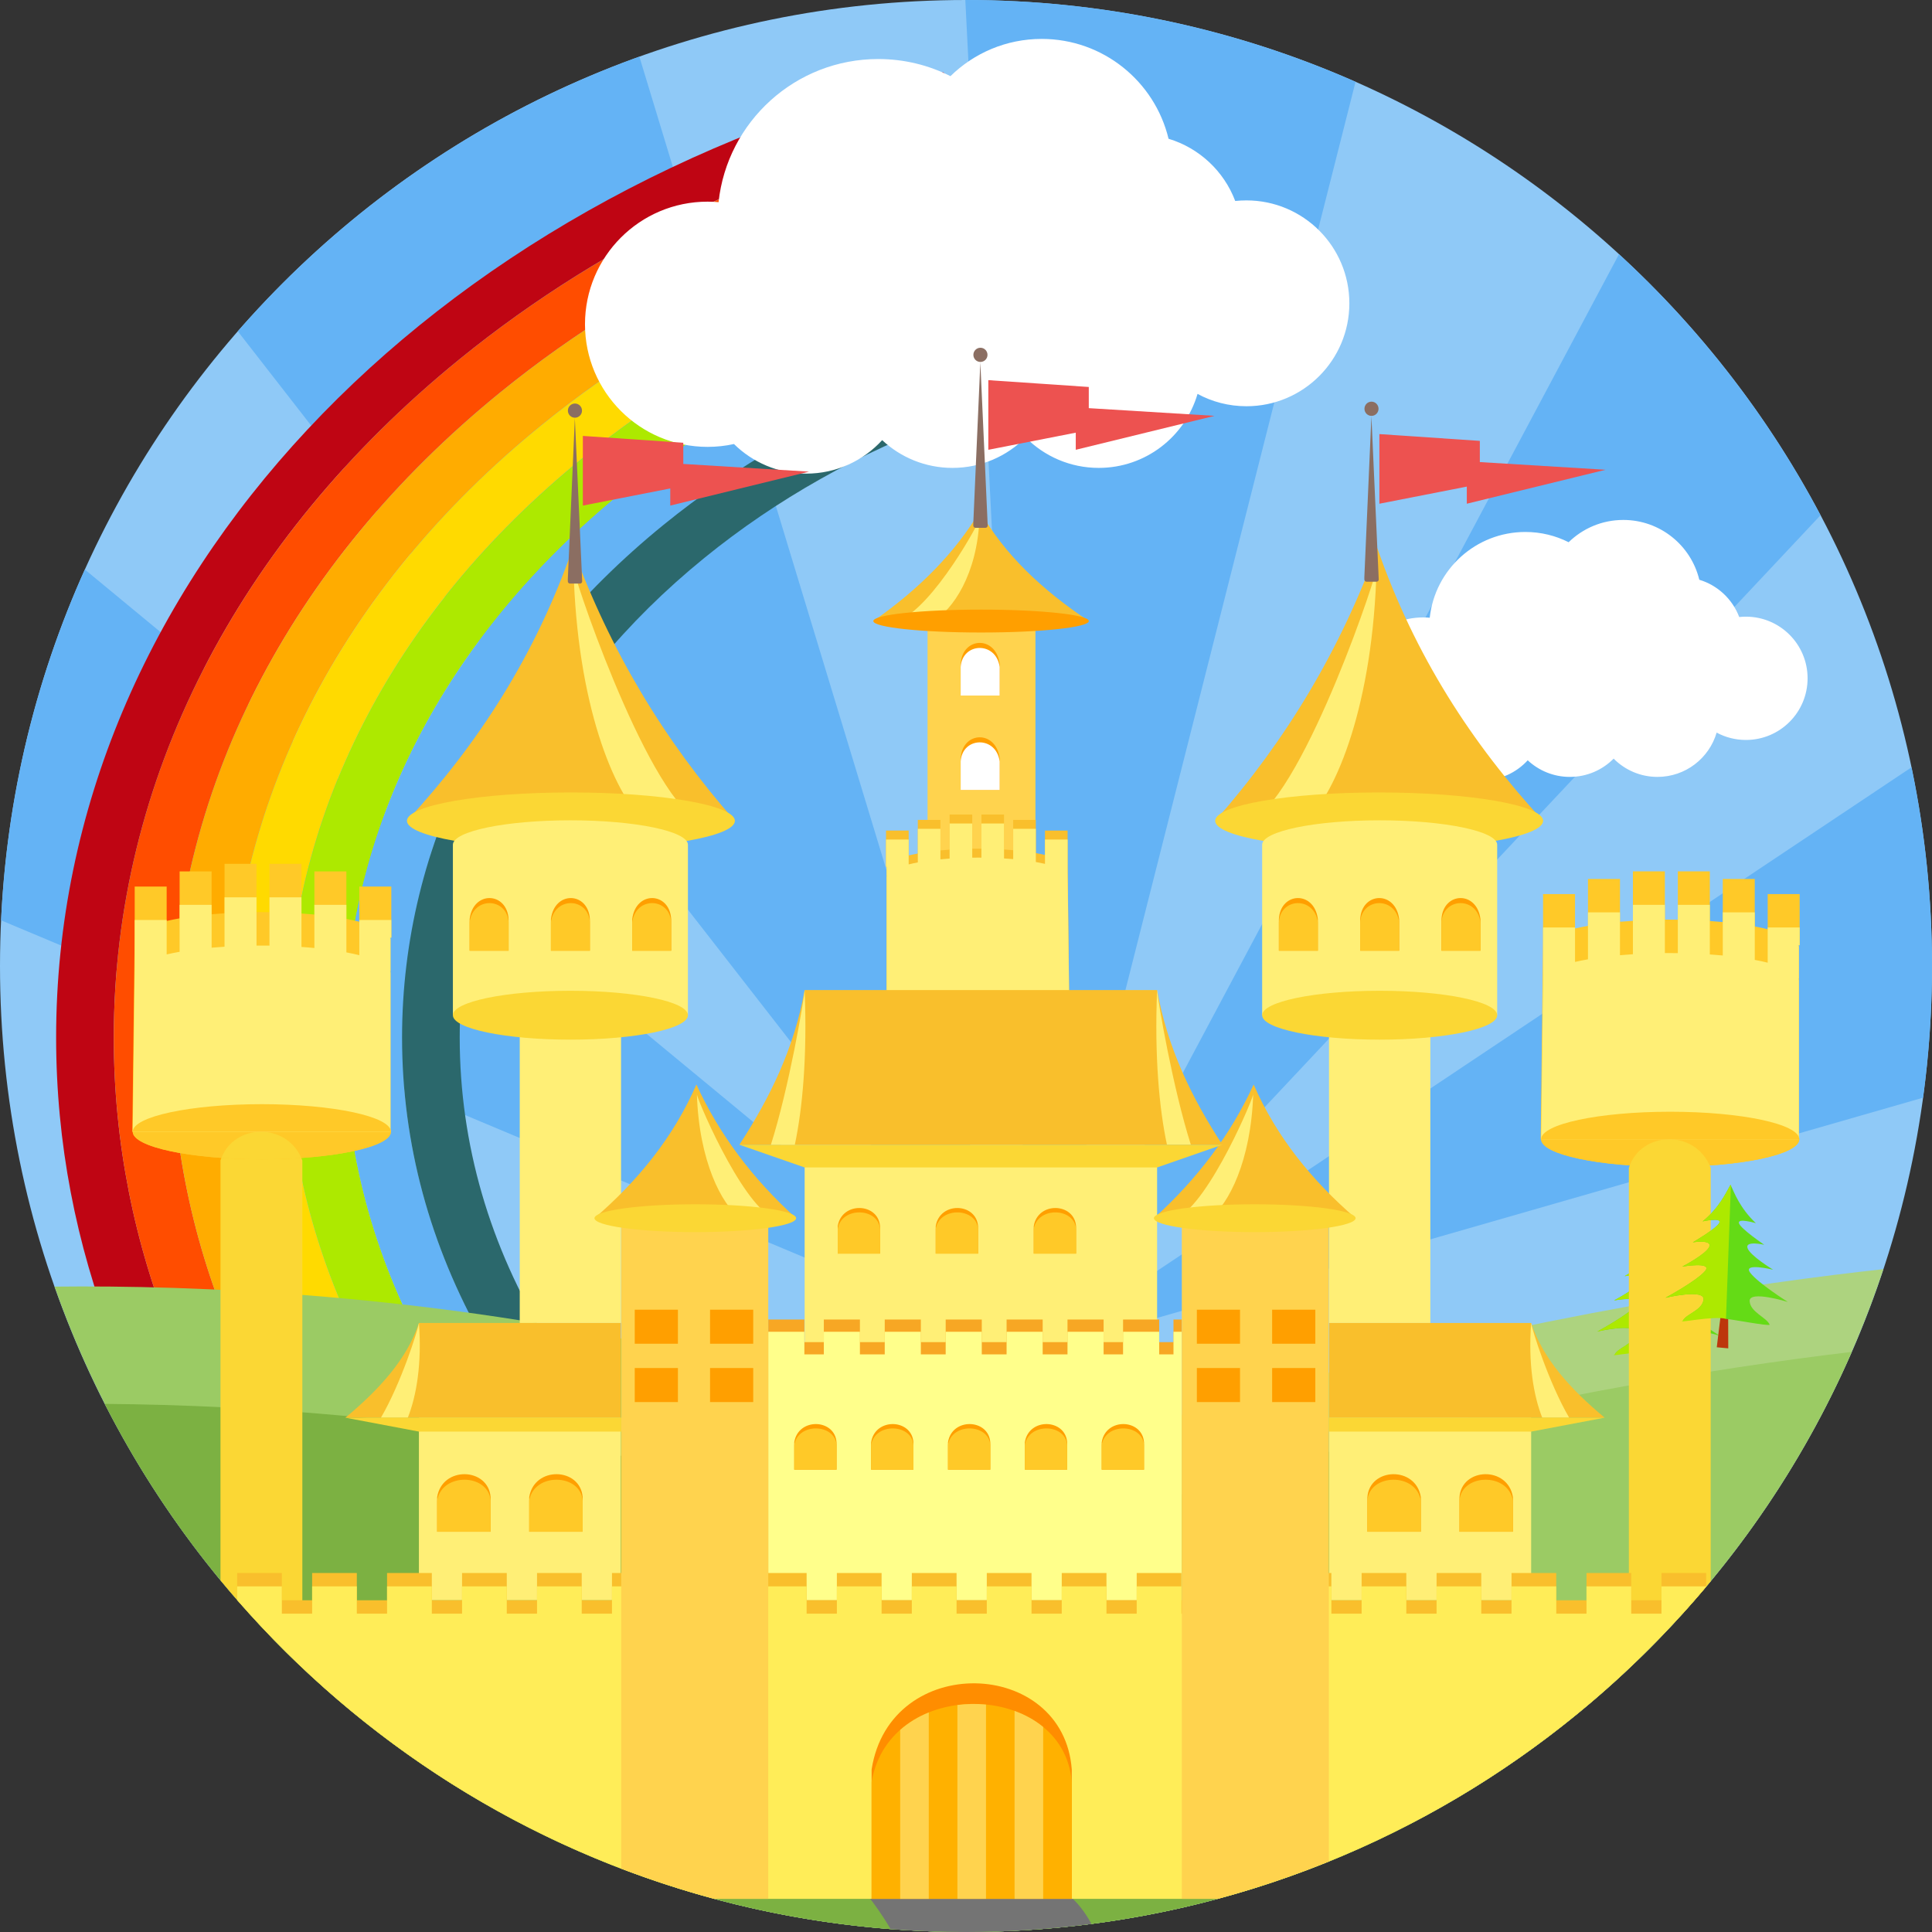 <?xml version="1.0" encoding="iso-8859-1"?>
<!-- Generator: Adobe Illustrator 19.0.0, SVG Export Plug-In . SVG Version: 6.00 Build 0)  -->
<svg version="1.1" id="Layer_1" xmlns="http://www.w3.org/2000/svg" xmlns:xlink="http://www.w3.org/1999/xlink" x="0px" y="0px"
	 viewBox="0 0 512 512" style="enable-background:new 0 0 512 512;" xml:space="preserve">
<rect x="0" y="0" width="512" height="512" fill="#333333" stroke="none"/>
<path style="fill:#8FC9F7;" d="M255.997,0C397.385,0,512,114.615,512,255.997C512,397.385,397.385,512,255.997,512
	C114.615,512,0,397.385,0,255.997C0,114.615,114.615,0,255.997,0z"/>
<path style="fill:#64B3F5;" d="M273.847,358.696L506.564,203.35c3.557,16.993,5.436,34.603,5.436,52.647
	c0,11.84-0.822,23.491-2.377,34.902L273.847,358.696L0.293,243.899c1.532-33.006,9.315-64.381,22.194-92.967L273.847,358.696z
	 M255.997,0c36.74,0,71.659,7.754,103.234,21.689l-85.383,337.007l208.61-222.151c-13.765-26.039-31.891-49.43-53.404-69.176
	L273.847,358.696L63.019,87.796C91.435,55.23,127.957,29.925,169.44,15.015l104.407,343.681L255.821,0H255.997z"/>
<path style="fill:#ADD37F;" d="M116.681,470.788c2.941-2.254,6.052-4.561,9.357-6.909
	c131.303-93.331,308.274-120.456,373.083-127.541C465.428,438.362,369.321,512,255.997,512
	C204.618,512,156.779,496.85,116.681,470.788z"/>
<path style="fill:#9BCB64;" d="M132.548,480.303c125.21-85.976,288.745-113.764,358.192-122.041
	C451.264,448.74,361.027,512,255.997,512C211.233,512,169.158,500.495,132.548,480.303z"/>
<path style="fill:#BF0513;" d="M260.581,29.502c-51.984,11.487-99.641,33.846-138.758,65.655
	c-59.116,48.068-91.67,111.821-91.67,179.794c0,27.618,5.4,54.684,15.743,80.059H29.96c-9.785-25.258-15.086-52.119-15.086-80.053
	c0-121.078,99.172-223.19,235.065-255.809L260.581,29.502z"/>
<path style="fill:#FF4D00;" d="M271.429,40.056c-52.095,10.437-99.888,32.243-138.805,63.882
	c-56.228,45.72-87.191,106.356-87.191,171.013c0,27.712,5.7,54.725,16.629,80.059H45.897c-10.343-25.37-15.743-52.436-15.743-80.053
	c0-67.967,32.554-131.72,91.67-179.783c39.129-31.815,86.792-54.161,138.787-65.643L271.429,40.056z"/>
<path style="fill:#FFAC00;" d="M282.423,50.739c-52.265,9.269-100.263,30.488-138.993,61.98
	c-53.345,43.373-82.724,100.891-82.724,162.232c0,27.823,6.064,54.766,17.651,80.059H62.062
	c-10.93-25.334-16.629-52.336-16.629-80.053c0-64.657,30.964-125.281,87.191-170.995c38.923-31.65,86.727-53.451,138.84-63.876
	L282.423,50.739z"/>
<path style="fill:#FFDA00;" d="M293.57,61.581c-52.483,7.965-100.768,28.569-139.339,59.926
	c-50.457,41.025-78.24,95.427-78.24,153.444c0,27.958,6.457,54.813,18.789,80.059H78.357
	c-11.587-25.293-17.651-52.224-17.651-80.053c0-61.334,29.379-118.842,82.724-162.214c38.741-31.492,86.745-52.717,139.022-61.968
	L293.57,61.581z"/>
<path style="fill:#ADE900;" d="M304.922,72.622c-52.764,6.492-101.443,26.414-139.885,57.672
	c-47.569,38.677-73.767,89.956-73.767,144.657c0,27.999,6.879,55.101,19.969,80.059H94.781
	c-12.333-25.24-18.789-52.095-18.789-80.053c0-58.018,27.782-112.402,78.24-153.427c38.577-31.369,86.874-51.96,139.368-59.92
	L304.922,72.622z"/>
<path style="fill:#64B3F5;" d="M316.533,83.91c-53.134,4.807-102.335,23.978-140.695,55.165
	c-44.682,36.335-69.288,84.491-69.288,135.876c0,28.193,7.42,55.171,21.484,80.059h-16.8
	c-13.084-24.959-19.963-52.048-19.963-80.053c0-54.701,26.197-105.963,73.767-144.64c38.454-31.269,87.138-51.174,139.926-57.66
	L316.533,83.91z"/>
<path style="fill:#2B686C;" d="M328.478,95.526c-53.598,2.835-103.509,21.173-141.828,52.336
	c-41.805,33.987-64.821,79.02-64.821,127.089c0,28.31,7.995,55.47,23.104,80.059h-16.899c-14.064-24.882-21.484-51.86-21.484-80.053
	c0-51.379,24.607-99.524,69.288-135.864c38.366-31.187,87.59-50.346,140.736-55.147L328.478,95.526z"/>
<path style="fill:#9BCB64;" d="M14.458,340.969c72.076-0.822,253.039,8.705,365.805,116.153c5.318,5.06,10.689,9.368,16.107,12.972
	C356.055,496.58,307.834,512,255.997,512C144.399,512,49.501,440.581,14.458,340.969z"/>
<path style="fill:#7CB142;" d="M27.759,372.045c77.705,0.593,240.254,14.346,346.798,110.888
	C339.109,501.487,298.783,512,255.997,512C156.391,512,70.075,455.109,27.759,372.045z"/>
<path style="fill:#747474;" d="M236.016,511.225c-4.426-7.549-8.5-11.687-8.5-11.687h48.35c5.441,0,9.891,3.986,13.383,10.313
	C278.367,511.26,267.267,512,255.997,512C249.276,512,242.608,511.736,236.016,511.225z"/>
<path style="fill:#BD360C;" d="M438.398,353.877c-0.07,0.293-1.503,12.121-1.503,12.121l3.052,0.288l-0.041-11.939L438.398,353.877z
	"/>
<path style="fill:#64DB16;" d="M433.156,332.634c0,0,5.036-1.127,4.455,0.317c-0.575,1.456-7.056,5.236-7.056,5.236
	s5.142-0.822,4.367,1.145c-0.769,1.972-7.179,5.289-7.179,5.289s8.288-1.426,6.022,1.203c-2.266,2.63-10.472,7.056-10.472,7.056
	s10.431-2.471,10.096,0.464c-0.329,2.923-4.59,3.768-5.477,5.617c0,0,10.296-2.043,11.423-0.481c1.168,0,11.552,2.037,11.575,1.52
	c-0.757-1.902-5.165-3.299-5.306-6.246c-0.129-2.947,10.114,0.223,10.114,0.223s-7.889-4.972-9.973-7.748
	c-2.078-2.776,6.087-0.792,6.087-0.792s-6.169-3.733-6.803-5.758c-0.64-2.025,4.443-0.851,4.443-0.851s-6.216-4.209-6.692-5.694
	s4.473-0.029,4.473-0.029c-4.168-3.921-5.706-8.024-6.715-10.178C439.378,325.009,437.576,328.995,433.156,332.634z"/>
<path style="fill:#ADE900;" d="M433.156,332.634c0,0,5.036-1.127,4.455,0.317c-0.575,1.456-7.056,5.236-7.056,5.236
	s5.142-0.822,4.367,1.145c-0.769,1.972-7.179,5.289-7.179,5.289s8.288-1.426,6.022,1.203c-2.266,2.63-10.472,7.056-10.472,7.056
	s10.431-2.471,10.096,0.464c-0.329,2.923-4.59,3.768-5.477,5.617c-2.107,0.804,8.511-1.432,11.423-0.481l1.297-35.354l-0.094-0.2
	C439.378,325.009,437.576,328.995,433.156,332.634z"/>
<g>
	<path style="fill:#FFFFFF;" d="M232.741,15.643c6.885,0,13.383,1.632,19.142,4.537c6.234-6.105,14.769-9.867,24.178-9.867
		c16.301,0,29.966,11.282,33.617,26.461c8.147,2.448,14.686,8.599,17.668,16.488c0.974-0.1,1.972-0.153,2.976-0.153
		c15.062,0,27.271,12.209,27.271,27.271c0,15.068-12.209,27.277-27.271,27.277c-4.696,0-9.11-1.18-12.961-3.27
		c-3.311,11.335-13.777,19.611-26.186,19.611c-7.578,0-14.434-3.093-19.382-8.083c-4.937,4.989-11.798,8.083-19.376,8.083
		c-7.202,0-13.753-2.794-18.631-7.355c-4.989,5.453-12.157,8.875-20.128,8.875c-7.461,0-14.223-2.994-19.148-7.848
		c-2.248,0.499-4.59,0.757-6.991,0.757c-17.95,0-32.49-14.546-32.49-32.49s14.54-32.496,32.49-32.496
		c0.98,0,1.949,0.047,2.906,0.135C192.726,32.243,210.793,15.643,232.741,15.643z"/>
	<path style="fill:#FFFFFF;" d="M404.241,140.977c4.121,0,8.018,0.98,11.464,2.718c3.739-3.651,8.846-5.905,14.487-5.905
		c9.762,0,17.95,6.756,20.14,15.849c4.878,1.467,8.793,5.148,10.578,9.879c0.587-0.065,1.18-0.094,1.784-0.094
		c9.022,0,16.336,7.314,16.336,16.336c0,9.022-7.314,16.336-16.336,16.336c-2.812,0-5.459-0.704-7.766-1.949
		c-1.984,6.786-8.253,11.74-15.684,11.74c-4.537,0-8.646-1.849-11.611-4.843c-2.958,2.994-7.067,4.843-11.611,4.843
		c-4.309,0-8.235-1.673-11.159-4.402c-2.988,3.264-7.279,5.318-12.057,5.318c-4.467,0-8.517-1.796-11.47-4.702
		c-1.344,0.299-2.747,0.452-4.185,0.452c-10.754,0-19.465-8.711-19.465-19.465c0-10.748,8.711-19.465,19.465-19.465
		c0.587,0,1.168,0.029,1.743,0.082C380.274,150.926,391.092,140.977,404.241,140.977z"/>
</g>
<polygon style="fill:#FFEF76;" points="405.773,375.701 352.269,375.701 352.269,424.087 405.773,424.087 "/>
<path style="fill:#FFC928;" d="M35.178,299.921c0,4.033,15.315,7.302,34.21,7.302c18.883,0,34.204-3.27,34.204-7.302H35.178z"/>
<g>
	<polygon style="fill:#FFEF76;" points="111.017,375.701 164.521,375.701 164.521,424.087 111.017,424.087 	"/>
	<polygon style="fill:#FFEF76;" points="306.642,305.592 260.734,305.592 259.149,305.592 213.241,305.592 213.241,362.306 
		259.149,362.306 260.734,362.306 306.642,362.306 	"/>
</g>
<polygon style="fill:#F7A724;" points="213.165,355.679 218.324,355.679 218.324,349.686 227.886,349.686 227.886,355.679 
	234.466,355.679 234.466,349.686 244.034,349.686 244.034,355.679 250.614,355.679 250.614,349.686 260.182,349.686 
	260.182,355.679 266.757,355.679 266.757,349.686 276.319,349.686 276.319,355.679 282.899,355.679 282.899,349.686 
	292.467,349.686 292.467,355.679 297.626,355.679 297.626,349.686 307.194,349.686 307.194,355.679 310.986,355.679 
	310.986,349.686 313.193,349.686 313.193,355.679 313.193,424.087 203.597,424.087 203.597,355.679 203.597,349.686 
	213.165,349.686 "/>
<polygon style="fill:#FFFF8B;" points="218.324,355.679 218.324,352.932 227.886,352.932 227.886,355.679 227.886,358.925 
	234.466,358.925 234.466,355.679 234.466,352.932 244.034,352.932 244.034,355.679 244.034,358.925 250.614,358.925 
	250.614,355.679 250.614,352.932 260.182,352.932 260.182,355.679 260.182,358.925 266.757,358.925 266.757,355.679 
	266.757,352.932 276.319,352.932 276.319,355.679 276.319,358.925 282.899,358.925 282.899,355.679 282.899,352.932 
	292.467,352.932 292.467,355.679 292.467,358.925 297.626,358.925 297.626,355.679 297.626,352.932 307.194,352.932 
	307.194,355.679 307.194,358.925 310.986,358.925 310.986,355.679 310.986,352.932 313.193,352.932 313.193,355.679 
	313.193,424.087 203.597,424.087 203.597,355.679 203.597,352.932 213.165,352.932 213.165,355.679 213.165,358.925 
	218.324,358.925 "/>
<g>
	<path style="fill:#FFC928;" d="M442.618,294.621c-18.895,0-34.204,3.264-34.204,7.296c0,4.027,15.309,7.296,34.204,7.296
		c18.889,0,34.21-3.27,34.21-7.296C476.828,297.884,461.507,294.621,442.618,294.621z"/>
	<path style="fill:#FFC928;" d="M408.414,301.917c0,4.027,15.309,7.296,34.204,7.296c18.889,0,34.21-3.27,34.21-7.296H408.414z"/>
</g>
<g>
	<path style="fill:#FBD734;" d="M453.36,309.524c-3.962-10.437-18.613-9.85-21.695,0v118.108h14.27
		c2.536-2.806,5.013-5.659,7.425-8.576V309.524z"/>
	<path style="fill:#FBD734;" d="M80.124,307.529c-3.956-10.431-18.602-9.844-21.695,0v111.275c1.914,2.319,3.874,4.59,5.864,6.838
		h15.831C80.124,386.267,80.124,346.898,80.124,307.529z"/>
</g>
<path style="fill:#F9BF2C;" d="M62.849,424.011v-7.15h11.845v7.226h8.024v-7.226h11.845v7.226h8.012v-7.226h11.863v7.226h8.012
	v-7.226h11.851v7.226h8.018v-7.226h11.845v7.226h8.018v-7.226h11.845v7.226h8.012v-7.226H193.9v7.226h8.018v-7.226h11.845v7.226
	h8.018v-7.226h11.851v7.226h8.012v-7.226h11.857v7.226h8.012v-7.226h11.851v7.226h8.012v-7.226h11.851v7.226h8.012v-7.226h11.857
	v7.226h8.018v-7.226h11.845v7.226h8.018v-7.226h11.851v7.226h8.018v-7.226h11.845v7.226h8.018v-7.226h11.845v7.226h8.018v-7.226
	h11.857v7.226h8.012v-7.226h11.851v7.226h8.018v-7.226h11.845v3.61c-33.2,39.557-78.146,68.918-129.472,82.736H189.304
	C139.521,489.806,95.738,461.783,62.849,424.011z"/>
<path style="fill:#FFED58;" d="M62.849,424.011v-3.61h11.845v3.686v3.545h8.024v-3.545l0,0v-3.686h11.845v3.686v3.545h8.012v-3.545
	v-3.686h11.863v3.686v3.545h8.012v-3.545v-3.686h11.851v3.686v3.545h8.018v-3.545v-3.686h11.845v3.686v3.545h8.018v-3.545v-3.686
	h11.845v3.686v3.545h8.012v-3.545v-3.686H193.9v3.686v3.545h8.018v-3.545v-3.686h11.845v3.686v3.545h8.018v-3.545v-3.686h11.851
	v3.686v3.545h8.012v-3.545v-3.686h11.857v3.686v3.545h8.012v-3.545v-3.686h11.851v3.686v3.545h8.012v-3.545v-3.686h11.851v3.686
	v3.545h8.012v-3.545v-3.686h11.857v3.686v3.545h8.018v-3.545v-3.686h11.845v3.686v3.545h8.018v-3.545v-3.686h11.851v3.686v3.545
	h8.018v-3.545v-3.686h11.845v3.686v3.545h8.018v-3.545v-3.686h11.845v3.686v3.545h8.018v-3.545v-3.686h11.857v3.686v3.545h8.012
	v-3.545v-3.686h11.851v3.686v3.545h8.018v-3.545v-3.686h11.845v0.07c-33.2,39.557-78.146,68.918-129.472,82.736H189.304
	C139.521,489.806,95.738,461.783,62.849,424.011z"/>
<path style="fill:#FF8D00;" d="M230.986,468.944c4.819-31.198,50.874-29.719,53.046,0v34.262h-53.046
	C230.986,491.784,230.986,480.367,230.986,468.944z"/>
<path style="fill:#FFB100;" d="M230.986,472.22c4.819-28.216,50.874-26.872,53.046,0v30.987h-53.046
	C230.986,492.876,230.986,482.551,230.986,472.22z"/>
<g>
	<path style="fill:#FFD34E;" d="M238.558,458.437c2.231-1.961,4.802-3.51,7.578-4.625v49.395h-7.578V458.437z"/>
	<path style="fill:#FFD34E;" d="M253.72,451.84c2.506-0.323,5.066-0.364,7.578-0.117v51.485h-7.578V451.84z"/>
	<path style="fill:#FFD34E;" d="M268.87,453.413c2.788,1.01,5.365,2.424,7.584,4.25v45.544h-7.584V453.413z"/>
	<path style="fill:#FFD34E;" d="M164.632,322.831h38.964v180.375h-14.293c-8.4-2.266-16.635-4.942-24.671-8.012V322.831z"/>
</g>
<path style="fill:#FFEF76;" d="M137.737,273.982c4.901-6.78,23.033-6.392,26.849,0v76.625h-26.849
	C137.737,325.068,137.737,299.528,137.737,273.982z"/>
<path style="fill:#F9BF2C;" d="M157.547,322.831c17.803,0,35.624,0,53.433,0c-11.546-10.437-20.386-22.229-26.426-35.425
	C178.503,301.318,169.117,312.859,157.547,322.831z"/>
<path style="fill:#FFEF76;" d="M196.16,322.831h8.799c-8.84-4.203-20.967-33.329-20.28-32.971
	C185.224,307.711,191.288,319.28,196.16,322.831z"/>
<path style="fill:#FBD734;" d="M184.261,319.145c14.751,0,26.72,1.655,26.72,3.686c0,2.037-11.969,3.692-26.72,3.692
	c-14.757,0-26.714-1.655-26.714-3.692C157.547,320.801,169.504,319.145,184.261,319.145z"/>
<g>
	<polygon style="fill:#FF9F00;" points="168.213,347.08 179.653,347.08 179.653,356.102 168.213,356.102 	"/>
	<polygon style="fill:#FF9F00;" points="188.171,347.08 199.611,347.08 199.611,356.102 188.171,356.102 	"/>
	<polygon style="fill:#FF9F00;" points="168.213,362.541 179.653,362.541 179.653,371.563 168.213,371.563 	"/>
	<polygon style="fill:#FF9F00;" points="188.171,362.541 199.611,362.541 199.611,371.563 188.171,371.563 	"/>
</g>
<path style="fill:#F9BF2C;" d="M91.535,375.701h72.986v-25.094h-53.498C107.894,360.093,100.569,368.182,91.535,375.701z"/>
<path style="fill:#FFEF76;" d="M100.95,375.701h7.126c2.283-5.782,3.757-14.276,2.947-25.088l-0.006,0.006
	C110.723,352.557,106.327,366.486,100.95,375.701z"/>
<polygon style="fill:#FBD734;" points="111.023,379.388 91.535,375.701 164.632,375.701 164.632,379.388 "/>
<path style="fill:#F9BF2C;" d="M107.847,217.532c28.974,0,57.936,0,86.904,0c-18.778-21.302-33.159-45.357-42.967-72.276
	C141.922,173.643,126.66,197.175,107.847,217.532z"/>
<path style="fill:#FFEF76;" d="M170.649,217.532h14.317c-14.381-8.57-34.104-68.008-32.995-67.275
	C152.863,186.68,162.725,210.271,170.649,217.532z"/>
<path style="fill:#FBD734;" d="M151.302,210.007c24.002,0,43.449,3.369,43.449,7.525s-19.447,7.525-43.449,7.525
	s-43.455-3.369-43.455-7.525S127.3,210.007,151.302,210.007z"/>
<path style="fill:#FF9F00;" d="M115.848,396.78c1.291-8.335,13.583-7.936,14.17,0v9.151h-14.17
	C115.848,402.885,115.848,399.833,115.848,396.78z"/>
<path style="fill:#FFC928;" d="M115.848,397.655c1.291-7.531,13.583-7.179,14.17,0v8.277h-14.17
	C115.848,403.167,115.848,400.414,115.848,397.655z"/>
<path style="fill:#FFEF76;" d="M182.307,223.865v45.18h-62.285v-45.18c0-3.581,13.941-6.474,31.14-6.474
	C168.366,217.391,182.307,220.285,182.307,223.865z"/>
<path style="fill:#FF9F00;" d="M140.249,396.78c1.286-8.335,13.583-7.936,14.164,0v9.151h-14.164
	C140.249,402.885,140.249,399.833,140.249,396.78z"/>
<path style="fill:#FFC928;" d="M140.249,397.655c1.286-7.531,13.583-7.179,14.164,0v8.277h-14.164
	C140.249,403.167,140.249,400.414,140.249,397.655z"/>
<path style="fill:#FBD734;" d="M151.161,262.565c17.205,0,31.146,2.894,31.146,6.48c0,3.581-13.941,6.474-31.146,6.474
	c-17.199,0-31.14-2.894-31.14-6.474C120.021,265.459,133.962,262.565,151.161,262.565z"/>
<path style="fill:#FF9F00;" d="M124.453,243.576c0.939-7.625,9.908-7.255,10.331,0v8.37h-10.331
	C124.453,249.159,124.453,246.37,124.453,243.576z"/>
<path style="fill:#FFC928;" d="M124.453,244.381c0.939-6.897,9.908-6.563,10.331,0v7.566h-10.331
	C124.453,249.423,124.453,246.905,124.453,244.381z"/>
<polygon style="fill:#FFD34E;" points="274.405,160.494 245.813,160.494 245.813,231.819 274.405,231.819 "/>
<path style="fill:#FF9F00;" d="M146.001,243.576c0.933-7.625,9.902-7.255,10.325,0v8.37h-10.325
	C146.001,249.159,146.001,246.37,146.001,243.576z"/>
<path style="fill:#FFC928;" d="M146.001,244.381c0.933-6.897,9.902-6.563,10.325,0v7.566h-10.325
	C146.001,249.423,146.001,246.905,146.001,244.381z"/>
<path style="fill:#FF9F00;" d="M167.544,243.576c0.945-7.625,9.908-7.255,10.331,0v8.37h-10.331
	C167.544,249.159,167.544,246.37,167.544,243.576z"/>
<path style="fill:#FFC928;" d="M167.544,244.381c0.945-6.897,9.908-6.563,10.331,0v7.566h-10.331
	C167.544,249.423,167.544,246.905,167.544,244.381z"/>
<path style="fill:#F9BF2C;" d="M283.374,266.087h-48.415V230.07c0-0.123,0.023-0.241,0.065-0.37h-0.217c0-3.199,0-6.392,0-9.591
	c2.002,0,4.003,0,5.999,0v6.598c0.751-0.188,1.561-0.358,2.424-0.522v-8.91c2.002,0,3.997,0,5.993,0v8.089
	c0.798-0.07,1.608-0.141,2.43-0.2v-9.304c2.002,0,4.003,0,5.999,0v9.057c0.499-0.006,1.004-0.006,1.509-0.006
	c0.311,0,0.616,0,0.922,0v-9.051c1.996,0,3.997,0,5.993,0v9.263c0.828,0.053,1.644,0.117,2.43,0.188v-8.036c1.996,0,3.997,0,5.999,0
	v8.799c0.857,0.153,1.667,0.317,2.424,0.493v-6.457c2.002,0,3.997,0,5.999,0v8.981L283.374,266.087z"/>
<path style="fill:#FFEF76;" d="M283.345,266.087h-48.385v-33.664c0-0.123,0.023-0.241,0.065-0.358h-0.065v-1.996
	c0-0.123,0.023-0.241,0.065-0.37h-0.217v-0.035v-0.112v-0.035v-0.117v-0.029v-0.117v-0.035v-0.117v-0.035v-0.112v-0.041v-0.106
	v-0.041v-0.117v-0.029v-0.117v-0.029v-0.123v-0.035v-0.112v-0.035v-0.112v-0.035v-0.117v-0.035v-0.117v-0.035v-0.112v-0.035v-0.112
	v-0.041v-0.112v-0.035v-0.112v-0.041v-0.112v-0.035v-0.117v-0.035v-0.112v-0.041v-0.112v-0.035v-0.117v-0.029v-0.112v-0.041v-0.112
	v-0.041v-0.112v-0.041v-0.112v-0.035v-0.112v-0.041v-0.112v-0.035v-0.112v-0.035v-0.117v-0.035v-0.112v-0.035v-0.117v-0.035v-0.112
	v-0.041v-0.112v-0.035v-0.117v-0.029v-0.117v-0.035v-0.117v-0.029v-0.112v-0.041v-0.117v-0.029v-0.112v-0.047v-0.112v-0.035v-0.112
	v-0.035v-0.117v-0.035v-0.112v-0.041v-0.106v-0.041v-0.112v-0.041v-0.112v-0.035v-0.112v-0.035c2.002,0,4.003,0,5.999,0v4.232v2.366
	c0.751-0.188,1.561-0.358,2.424-0.522v-2.366v-6.545c2.002,0,3.997,0,5.993,0v5.723v2.366c0.798-0.076,1.608-0.141,2.43-0.205v-2.36
	v-6.938c2.002,0,4.003,0,5.999,0v6.692v2.366c0.499-0.006,1.004-0.012,1.509-0.012c0.311,0,0.616,0,0.922,0.006v-2.366v-6.686
	c1.996,0,3.997,0,5.993,0v6.897v2.366c0.828,0.047,1.644,0.112,2.43,0.182v-2.36v-5.67c1.996,0,3.997,0,5.999,0v6.433v2.366
	c0.857,0.147,1.667,0.317,2.424,0.493v-2.366v-4.091c2.002,0,3.997,0,5.999,0v6.615v2.354L283.345,266.087z"/>
<path style="fill:#FFD34E;" d="M352.157,322.831h-38.964v180.375h9.497c10.084-2.718,19.917-6.028,29.467-9.902V322.831z"/>
<path style="fill:#FFEF76;" d="M379.053,273.982c-4.907-6.78-23.028-6.392-26.855,0v76.625h26.855
	C379.053,325.068,379.053,299.528,379.053,273.982z"/>
<path style="fill:#F9BF2C;" d="M359.242,322.831c-17.815,0-35.618,0-53.433,0c11.552-10.437,20.386-22.229,26.42-35.425
	C338.293,301.318,347.673,312.859,359.242,322.831z"/>
<path style="fill:#FFEF76;" d="M320.63,322.831h-8.805c8.846-4.203,20.967-33.329,20.286-32.971
	C331.566,307.711,325.502,319.28,320.63,322.831z"/>
<path style="fill:#FBD734;" d="M332.523,319.145c-14.751,0-26.714,1.655-26.714,3.686c0,2.037,11.963,3.692,26.714,3.692
	c14.763,0,26.72-1.655,26.72-3.692C359.242,320.801,347.285,319.145,332.523,319.145z"/>
<g>
	<polygon style="fill:#FF9F00;" points="348.577,347.08 337.13,347.08 337.13,356.102 348.577,356.102 	"/>
	<polygon style="fill:#FF9F00;" points="328.619,347.08 317.179,347.08 317.179,356.102 328.619,356.102 	"/>
	<polygon style="fill:#FF9F00;" points="348.577,362.541 337.13,362.541 337.13,371.563 348.577,371.563 	"/>
	<polygon style="fill:#FF9F00;" points="328.619,362.541 317.179,362.541 317.179,371.563 328.619,371.563 	"/>
</g>
<path style="fill:#F9BF2C;" d="M425.255,375.701h-72.986v-25.094h53.504C408.896,360.093,416.221,368.182,425.255,375.701z"/>
<path style="fill:#FFEF76;" d="M415.846,375.701h-7.138c-2.283-5.782-3.751-14.276-2.935-25.088v0.006
	C406.06,352.557,410.469,366.486,415.846,375.701z"/>
<polygon style="fill:#FBD734;" points="405.773,379.388 425.255,375.701 352.157,375.701 352.157,379.388 "/>
<path style="fill:#F9BF2C;" d="M408.937,217.532c-28.968,0-57.93,0-86.898,0c18.778-21.302,33.159-45.357,42.967-72.276
	C374.862,173.643,390.124,197.175,408.937,217.532z"/>
<path style="fill:#FFEF76;" d="M346.147,217.532h-14.323c14.387-8.57,34.104-68.008,32.989-67.275
	C363.926,186.68,354.059,210.271,346.147,217.532z"/>
<path style="fill:#FBD734;" d="M365.482,210.007c-23.99,0-43.443,3.369-43.443,7.525s19.453,7.525,43.443,7.525
	c24.008,0,43.455-3.369,43.455-7.525S389.49,210.007,365.482,210.007z"/>
<path style="fill:#FF9F00;" d="M400.942,396.78c-1.286-8.335-13.589-7.936-14.17,0v9.151h14.17
	C400.942,402.885,400.942,399.833,400.942,396.78z"/>
<path style="fill:#FFC928;" d="M400.942,397.655c-1.286-7.531-13.589-7.179-14.17,0v8.277h14.17
	C400.942,403.167,400.942,400.414,400.942,397.655z"/>
<path style="fill:#FFEF76;" d="M334.483,223.865v45.18h62.285v-45.18c0-3.581-13.941-6.474-31.146-6.474
	C348.424,217.391,334.483,220.285,334.483,223.865z"/>
<path style="fill:#FF9F00;" d="M376.541,396.78c-1.285-8.335-13.589-7.936-14.17,0v9.151h14.17
	C376.541,402.885,376.541,399.833,376.541,396.78z"/>
<path style="fill:#FFC928;" d="M376.541,397.655c-1.285-7.531-13.589-7.179-14.17,0v8.277h14.17
	C376.541,403.167,376.541,400.414,376.541,397.655z"/>
<path style="fill:#FF9F00;" d="M392.337,243.576c-0.939-7.625-9.908-7.255-10.331,0v8.37h10.331
	C392.337,249.159,392.337,246.37,392.337,243.576z"/>
<path style="fill:#FFC928;" d="M392.337,244.381c-0.939-6.897-9.908-6.563-10.331,0v7.566h10.331
	C392.337,249.423,392.337,246.905,392.337,244.381z"/>
<path style="fill:#FBD734;" d="M365.623,262.565c-17.199,0-31.14,2.894-31.14,6.48c0,3.581,13.941,6.474,31.14,6.474
	c17.205,0,31.146-2.894,31.146-6.474C396.768,265.459,382.827,262.565,365.623,262.565z"/>
<path style="fill:#FF9F00;" d="M370.794,243.576c-0.939-7.625-9.908-7.255-10.331,0v8.37h10.331
	C370.794,249.159,370.794,246.37,370.794,243.576z"/>
<path style="fill:#FFC928;" d="M370.794,244.381c-0.939-6.897-9.908-6.563-10.331,0v7.566h10.331
	C370.794,249.423,370.794,246.905,370.794,244.381z"/>
<path style="fill:#FF9F00;" d="M349.246,243.576c-0.939-7.625-9.908-7.255-10.331,0v8.37h10.331
	C349.246,249.159,349.246,246.37,349.246,243.576z"/>
<g>
	<path style="fill:#FFC928;" d="M349.246,244.381c-0.939-6.897-9.908-6.563-10.331,0v7.566h10.331
		C349.246,249.423,349.246,246.905,349.246,244.381z"/>
	<path style="fill:#FFC928;" d="M408.303,301.917h68.413v-50.898c0-0.176-0.029-0.352-0.088-0.528h0.299c0-4.52,0-9.04,0-13.554
		c-2.818,0-5.647,0-8.47,0v9.321c-1.057-0.264-2.207-0.511-3.428-0.74v-12.585c-2.829,0-5.653,0-8.476,0v11.423
		c-1.115-0.106-2.26-0.2-3.434-0.282v-13.154c-2.823,0-5.647,0-8.476,0v12.814c-0.704-0.018-1.421-0.018-2.131-0.018
		c-0.434,0-0.869,0-1.303,0v-12.796c-2.818,0-5.641,0-8.47,0v13.102c-1.168,0.07-2.313,0.158-3.428,0.258v-11.346
		c-2.829,0-5.653,0-8.482,0v12.432c-1.215,0.217-2.354,0.446-3.428,0.693v-9.122c-2.829,0-5.647,0-8.476,0v12.685L408.303,301.917z"
		/>
</g>
<path style="fill:#FFEF76;" d="M408.414,301.917h68.302v-42.052c0-0.176-0.029-0.346-0.088-0.522h0.088v-8.323
	c0-0.176-0.029-0.352-0.088-0.528h0.299v-0.041v-0.17v-0.041v-0.17v-0.041v-0.17v-0.041v-0.17v-0.041v-0.164v-0.047v-0.17v-0.041
	v-0.17v-0.047v-0.17v-0.041v-0.17v-0.041v-0.17v-0.041v-0.17v-0.041v-0.17v-0.041v-0.17v-0.035v-0.176v-0.041v-0.164v-0.047v-0.17
	v-0.041v-0.17v-0.047v-0.164v-0.041v-0.17v-0.047v-0.164v-0.041v-0.176v-0.041v-0.164v-0.053c-2.818,0-5.647,0-8.47,0v0.475v8.858
	c-1.057-0.264-2.207-0.511-3.428-0.74v-8.858v-3.733c-2.829,0-5.653,0-8.476,0v2.571v8.852c-1.115-0.1-2.26-0.194-3.434-0.276
	v-8.858v-4.291c-2.823,0-5.647,0-8.476,0v3.95v8.852c-0.704-0.012-1.421-0.018-2.131-0.018c-0.434,0-0.869,0.006-1.303,0.006v-8.858
	v-3.933c-2.818,0-5.641,0-8.47,0v4.238v8.852c-1.168,0.076-2.313,0.158-3.428,0.264v-8.858v-2.495c-2.829,0-5.653,0-8.482,0v3.581
	v8.858c-1.215,0.217-2.354,0.44-3.428,0.687v-8.852v-0.276c-2.829,0-5.647,0-8.476,0v3.839v8.858L408.414,301.917z"/>
<path style="fill:#F9BF2C;" d="M323.941,303.367h-63.207h-1.585h-63.207c8.018-12.286,14.522-25.493,17.299-40.989h45.908h1.585
	h45.908C309.419,277.874,315.923,291.081,323.941,303.367z"/>
<path style="fill:#FFEF76;" d="M315.588,303.367h-6.334c-2.025-9.456-3.334-23.327-2.612-40.983l0,0
	C306.906,265.553,310.81,288.311,315.588,303.367z"/>
<polygon style="fill:#FBD734;" points="306.642,309.389 323.941,303.367 260.84,303.367 259.044,303.367 195.942,303.367 
	213.241,309.389 259.044,309.389 260.84,309.389 "/>
<path style="fill:#FFEF76;" d="M204.295,303.367h6.339c2.019-9.456,3.322-23.327,2.606-40.983l0,0
	C212.977,265.553,209.073,288.311,204.295,303.367z"/>
<path style="fill:#F9BF2C;" d="M288.551,164.585c-19.036,0-38.078,0-57.108,0c12.333-8.588,21.789-18.296,28.246-29.144
	C266.158,146.888,276.189,156.374,288.551,164.585z"/>
<path style="fill:#FFEF76;" d="M247.286,164.585h-9.415c9.456-3.457,22.417-27.424,21.689-27.131
	C258.973,152.141,252.487,161.662,247.286,164.585z"/>
<g>
	<path style="fill:#FF9F00;" d="M260,161.551c-15.772,0-28.557,1.356-28.557,3.035c0,1.673,12.785,3.035,28.557,3.035
		s28.551-1.362,28.551-3.035C288.551,162.907,275.773,161.551,260,161.551z"/>
	<path style="fill:#FF9F00;" d="M264.919,175.955c-0.945-7.619-9.914-7.255-10.331,0v8.376h10.331
		C264.919,181.538,264.919,178.755,264.919,175.955z"/>
</g>
<path style="fill:#FFFFFF;" d="M264.919,176.76c-0.945-6.891-9.914-6.563-10.331,0v7.572h10.331
	C264.919,181.802,264.919,179.284,264.919,176.76z"/>
<path style="fill:#FF9F00;" d="M264.919,200.979c-0.945-7.625-9.914-7.261-10.331,0v8.37h10.331
	C264.919,206.555,264.919,203.767,264.919,200.979z"/>
<path style="fill:#FFFFFF;" d="M264.919,201.777c-0.945-6.885-9.914-6.563-10.331,0v7.572h10.331
	C264.919,206.825,264.919,204.301,264.919,201.777z"/>
<path style="fill:#8B6E62;" d="M152.341,110.829l1.919,42.621l0.029,0.605c0.018,0.329-0.27,0.599-0.587,0.599h-2.636
	c-0.323,0-0.587-0.27-0.587-0.599l0,0v-0.605L152.341,110.829z M152.364,106.937c1.033,0,1.872,0.845,1.872,1.884
	c0,1.045-0.839,1.878-1.872,1.878c-1.027,0-1.867-0.834-1.867-1.878C150.498,107.783,151.337,106.937,152.364,106.937z"/>
<polygon style="fill:#ED5250;" points="154.46,115.525 181.08,117.333 181.08,122.95 214.409,124.987 177.628,133.986 
	177.628,129.443 154.46,133.986 "/>
<path style="fill:#8B6E62;" d="M363.439,110.336l1.914,42.627l0.029,0.593c0.012,0.335-0.264,0.605-0.593,0.605h-2.63
	c-0.329,0-0.593-0.27-0.593-0.605l0,0v-0.593L363.439,110.336z M363.463,106.444c1.027,0,1.861,0.839,1.861,1.884
	c0,1.039-0.834,1.884-1.861,1.884c-1.033,0-1.867-0.845-1.867-1.884C361.596,107.284,362.43,106.444,363.463,106.444z"/>
<path style="fill:#FF9F00;" d="M210.482,382.229c1.021-6.604,10.759-6.287,11.217,0v7.243h-11.217
	C210.482,387.054,210.482,384.635,210.482,382.229z"/>
<path style="fill:#FFC928;" d="M210.482,382.916c1.021-5.97,10.759-5.682,11.217,0v6.557h-11.217
	C210.482,387.289,210.482,385.099,210.482,382.916z"/>
<path style="fill:#FF9F00;" d="M230.856,382.229c1.021-6.604,10.754-6.287,11.217,0v7.243h-11.217
	C230.856,387.054,230.856,384.635,230.856,382.229z"/>
<path style="fill:#FFC928;" d="M230.856,382.916c1.021-5.97,10.754-5.682,11.217,0v6.557h-11.217
	C230.856,387.289,230.856,385.099,230.856,382.916z"/>
<path style="fill:#FF9F00;" d="M251.225,382.229c1.015-6.604,10.759-6.287,11.217,0v7.243h-11.217
	C251.225,387.054,251.225,384.635,251.225,382.229z"/>
<path style="fill:#FFC928;" d="M251.225,382.916c1.015-5.97,10.759-5.682,11.217,0v6.557h-11.217
	C251.225,387.289,251.225,385.099,251.225,382.916z"/>
<path style="fill:#FF9F00;" d="M271.593,382.229c1.021-6.604,10.759-6.287,11.217,0v7.243h-11.217
	C271.593,387.054,271.593,384.635,271.593,382.229z"/>
<path style="fill:#FFC928;" d="M271.593,382.916c1.021-5.97,10.759-5.682,11.217,0v6.557h-11.217
	C271.593,387.289,271.593,385.099,271.593,382.916z"/>
<path style="fill:#FF9F00;" d="M291.962,382.229c1.021-6.604,10.759-6.287,11.217,0v7.243h-11.217
	C291.962,387.054,291.962,384.635,291.962,382.229z"/>
<path style="fill:#FFC928;" d="M291.962,382.916c1.021-5.97,10.759-5.682,11.217,0v6.557h-11.217
	C291.962,387.289,291.962,385.099,291.962,382.916z"/>
<path style="fill:#FF9F00;" d="M222.005,324.968c1.015-6.598,10.754-6.287,11.211,0v7.243h-11.211
	C222.005,329.799,222.005,327.387,222.005,324.968z"/>
<path style="fill:#FFC928;" d="M222.005,325.667c1.015-5.97,10.754-5.688,11.211,0v6.545h-11.211
	C222.005,330.028,222.005,327.844,222.005,325.667z"/>
<path style="fill:#FF9F00;" d="M247.973,324.968c1.027-6.598,10.759-6.287,11.223,0v7.243h-11.223
	C247.973,329.799,247.973,327.387,247.973,324.968z"/>
<path style="fill:#FFC928;" d="M247.973,325.667c1.027-5.97,10.759-5.688,11.223,0v6.545h-11.223
	C247.973,330.028,247.973,327.844,247.973,325.667z"/>
<path style="fill:#FF9F00;" d="M273.953,324.968c1.021-6.598,10.759-6.287,11.217,0v7.243h-11.217
	C273.953,329.799,273.953,327.387,273.953,324.968z"/>
<g>
	<path style="fill:#FFC928;" d="M273.953,325.667c1.021-5.97,10.759-5.688,11.217,0v6.545h-11.217
		C273.953,330.028,273.953,327.844,273.953,325.667z"/>
	<path style="fill:#FFC928;" d="M408.414,301.917c0-4.033,15.309-7.296,34.204-7.296c18.889,0,34.21,3.264,34.21,7.296H408.414z"/>
	<path style="fill:#FFC928;" d="M69.388,292.619c-18.895,0-34.21,3.27-34.21,7.302c0,4.033,15.315,7.302,34.21,7.302
		c18.883,0,34.204-3.27,34.204-7.302C103.592,295.889,88.271,292.619,69.388,292.619z"/>
</g>
<path style="fill:#FBD734;" d="M79.871,306.877c-4.215-9.521-17.733-9.01-21.19-0.018c3.369,0.235,6.973,0.364,10.718,0.364
	C73.056,307.223,76.573,307.1,79.871,306.877z"/>
<path style="fill:#FFC928;" d="M35.067,299.921h68.419v-50.898c0-0.176-0.029-0.352-0.088-0.528h0.305c0-4.52,0-9.034,0-13.554
	c-2.829,0-5.653,0-8.482,0v9.327c-1.057-0.264-2.201-0.511-3.428-0.745v-12.591c-2.823,0-5.647,0-8.476,0v11.429
	c-1.109-0.1-2.26-0.2-3.428-0.276v-13.154c-2.823,0-5.653,0-8.476,0v12.808c-0.704-0.012-1.415-0.018-2.137-0.018
	c-0.434,0-0.869,0.006-1.297,0.006v-12.796c-2.823,0-5.647,0-8.476,0v13.096c-1.168,0.076-2.313,0.164-3.422,0.258v-11.352
	c-2.829,0-5.653,0-8.482,0v12.438c-1.215,0.217-2.36,0.446-3.434,0.693v-9.122c-2.818,0-5.641,0-8.47,0v12.685L35.067,299.921z"/>
<path style="fill:#FFEF76;" d="M35.178,299.921h68.308V257.87c0-0.17-0.035-0.346-0.088-0.517h0.088v-8.329
	c0-0.176-0.029-0.352-0.088-0.528h0.305v-0.035v-0.176v-0.041v-0.164v-0.041v-0.176v-0.041v-0.17v-0.041v-0.17v-0.041v-0.17v-0.041
	v-0.17v-0.041v-0.17v-0.041v-0.17v-0.041v-0.17v-0.041v-0.176v-0.041v-0.164v-0.041v-0.176v-0.041v-0.17v-0.041v-0.17v-0.041v-0.17
	v-0.041v-0.164v-0.047v-0.17v-0.035v-0.176v-0.041v-0.164v-0.053v-0.164v-0.041v-0.17v-0.041c-2.829,0-5.653,0-8.482,0v0.47v8.858
	c-1.057-0.264-2.201-0.517-3.428-0.74v-8.864v-3.733c-2.823,0-5.647,0-8.476,0v2.571v8.864c-1.109-0.112-2.26-0.205-3.428-0.282
	v-8.858v-4.297c-2.823,0-5.653,0-8.476,0v3.95v8.852c-0.704-0.006-1.415-0.012-2.137-0.012c-0.434,0-0.869,0-1.297,0.006v-8.858
	v-3.939c-2.823,0-5.647,0-8.476,0v4.238v8.858c-1.168,0.07-2.313,0.158-3.422,0.258v-8.858v-2.495c-2.829,0-5.653,0-8.482,0v3.581
	v8.858c-1.215,0.217-2.36,0.446-3.434,0.693v-8.858v-0.264c-2.818,0-5.641,0-8.47,0v3.827v8.858L35.178,299.921z"/>
<path style="fill:#FFC928;" d="M35.178,299.921c0-4.033,15.315-7.302,34.21-7.302c18.883,0,34.204,3.27,34.204,7.302H35.178z"/>
<path style="fill:#8B6E62;" d="M259.801,96.049l1.925,42.627l0.018,0.599c0.018,0.323-0.264,0.599-0.587,0.599h-2.63
	c-0.329,0-0.593-0.276-0.593-0.599l0,0v-0.599L259.801,96.049z M259.824,92.157c1.033,0,1.872,0.839,1.872,1.884
	c0,1.039-0.839,1.878-1.872,1.878s-1.867-0.839-1.867-1.878C257.958,92.996,258.791,92.157,259.824,92.157z"/>
<g>
	<polygon style="fill:#ED5250;" points="261.914,100.745 288.54,102.553 288.54,108.164 321.869,110.207 285.088,119.2 
		285.088,114.662 261.914,119.2 	"/>
	<polygon style="fill:#ED5250;" points="365.552,115.038 392.172,116.84 392.172,122.457 425.496,124.494 388.721,133.493 
		388.721,128.955 365.552,133.493 	"/>
</g>
<path style="fill:#BD360C;" d="M456.465,344.92c-0.07,0.293-1.503,12.121-1.503,12.121l3.046,0.288l-0.035-11.939L456.465,344.92z"
	/>
<path style="fill:#64DB16;" d="M451.223,323.677c0,0,5.036-1.127,4.455,0.323c-0.581,1.456-7.061,5.23-7.061,5.23
	s5.142-0.822,4.373,1.15c-0.775,1.972-7.179,5.289-7.179,5.289s8.282-1.426,6.022,1.203c-2.266,2.63-10.472,7.056-10.472,7.056
	s10.431-2.471,10.096,0.458c-0.335,2.929-4.596,3.768-5.482,5.623c0,0,10.302-2.049,11.429-0.481c1.168,0,11.546,2.031,11.57,1.52
	c-0.751-1.902-5.16-3.305-5.301-6.251c-0.129-2.941,10.114,0.229,10.114,0.229s-7.889-4.978-9.973-7.754
	c-2.078-2.771,6.081-0.787,6.081-0.787s-6.163-3.739-6.797-5.764c-0.64-2.019,4.443-0.845,4.443-0.845s-6.216-4.209-6.698-5.694
	c-0.475-1.491,4.479-0.029,4.479-0.029c-4.173-3.921-5.706-8.024-6.715-10.184C457.445,316.052,455.643,320.043,451.223,323.677z"/>
<path style="fill:#ADE900;" d="M451.223,323.677c0,0,5.036-1.127,4.455,0.323c-0.581,1.456-7.061,5.23-7.061,5.23
	s5.142-0.822,4.373,1.15c-0.775,1.972-7.179,5.289-7.179,5.289s8.282-1.426,6.022,1.203c-2.266,2.63-10.472,7.056-10.472,7.056
	s10.431-2.471,10.096,0.458c-0.335,2.929-4.596,3.768-5.482,5.623c-2.101,0.804,8.517-1.438,11.429-0.481l1.297-35.36l-0.094-0.2
	C457.445,316.052,455.643,320.043,451.223,323.677z"/>
<g>
</g>
<g>
</g>
<g>
</g>
<g>
</g>
<g>
</g>
<g>
</g>
<g>
</g>
<g>
</g>
<g>
</g>
<g>
</g>
<g>
</g>
<g>
</g>
<g>
</g>
<g>
</g>
<g>
</g>
</svg>
